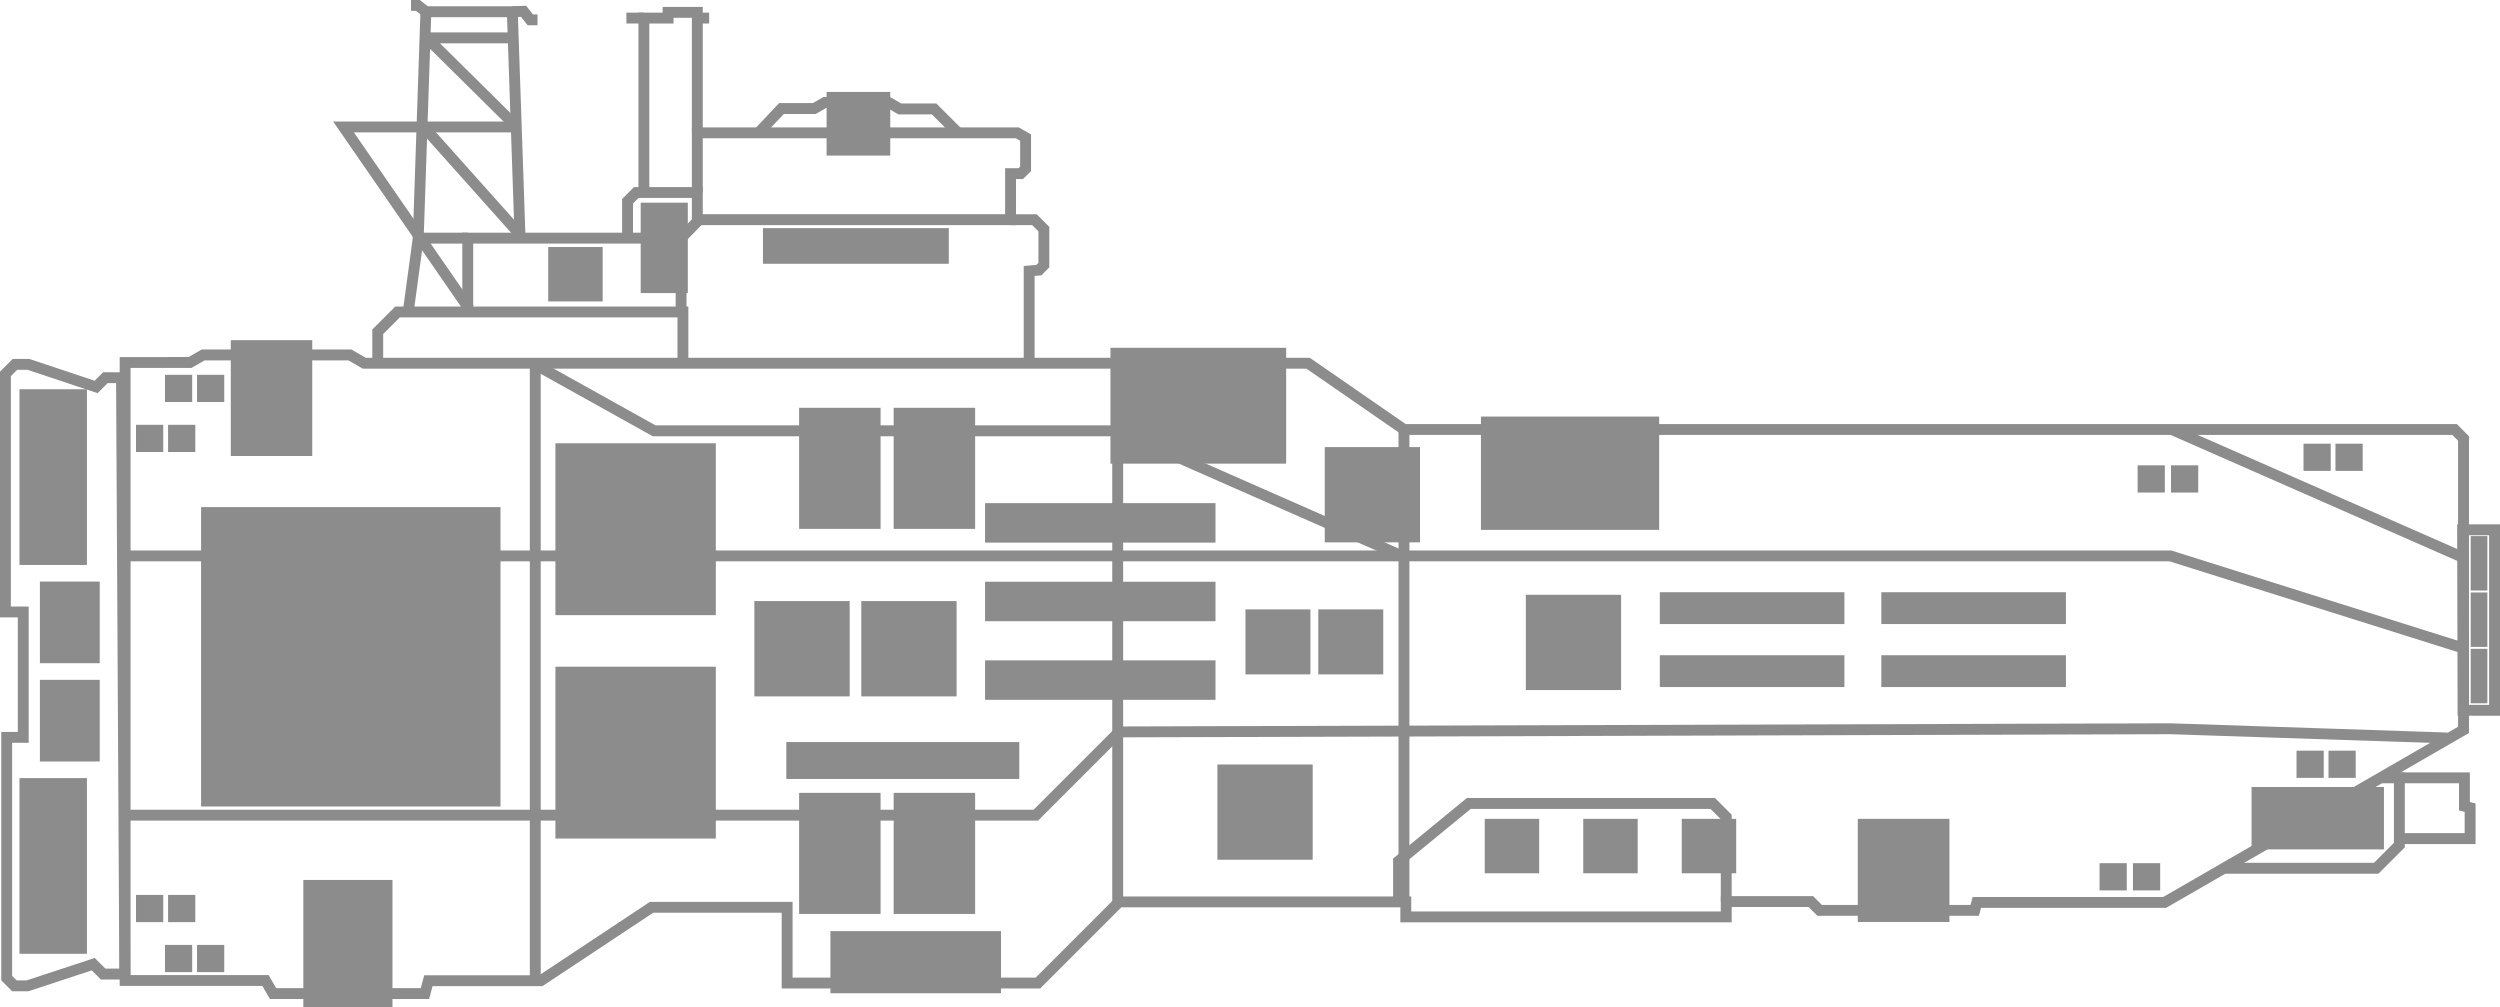 <?xml version="1.0" encoding="UTF-8" standalone="no"?>
<!-- Created with Inkscape (http://www.inkscape.org/) -->

<svg
   width="91.849mm"
   height="37.006mm"
   viewBox="0 0 91.849 37.006"
   version="1.1"
   id="svg11005"
   xml:space="preserve"
   class="ocello-dc-board"
   xmlns="http://www.w3.org/2000/svg"
   xmlns:svg="http://www.w3.org/2000/svg"><defs
     id="defs11002" /><g
     id="layer1"
     transform="translate(216.615,-38.578)" /><g
     id="frame"
     style="stroke:#8c8c8c;stroke-width:0.4;stroke-dasharray:none;stroke-opacity:1"
     transform="translate(216.615,-38.578)"><path
       style="fill:none;fill-rule:evenodd;stroke:#8c8c8c;stroke-width:0.4;stroke-linecap:butt;stroke-linejoin:miter;stroke-dasharray:none;stroke-opacity:1"
       d="m -212.018,51.896 v 22.705 h 5.157 l 0.277,0.48 h 5.581 l 0.127,-0.472 h 4.13 l 4.069,-2.697 h 4.981 v 2.783 h 9.214 l 2.982,-2.982 h 10.533 v 0.551 h 11.774 v -0.562 h 3.109 l 0.322,0.322 h 5.697 l 0.078,-0.291 h 6.901 l 10.98,-6.34 v -10.706 l -0.329,-0.329 h -38.598 l -3.522,-2.435 h -34.677 l -0.528,-0.305 h -5.392 l -0.479,0.277 z"
       id="path24722" /><path
       style="fill:none;fill-rule:evenodd;stroke:#8c8c8c;stroke-width:0.4;stroke-linecap:butt;stroke-linejoin:miter;stroke-dasharray:none;stroke-opacity:1"
       d="m -202.737,51.891 v -1.124 l 0.728,-0.728 h 10.484 v 1.852"
       id="path24724" /><path
       style="fill:none;fill-rule:evenodd;stroke:#8c8c8c;stroke-width:0.4;stroke-linecap:butt;stroke-linejoin:miter;stroke-dasharray:none;stroke-opacity:1"
       d="m -199.43,50.006 v -2.679 h 7.838 v 2.679"
       id="path24726" /><path
       style="fill:none;fill-rule:evenodd;stroke:#8c8c8c;stroke-width:0.4;stroke-linecap:butt;stroke-linejoin:miter;stroke-dasharray:none;stroke-opacity:1"
       d="m -193.559,47.311 v -1.339 l 0.322,-0.322 h 2.241 v 1.067 l -0.595,0.612"
       id="path24728" /><path
       style="fill:none;fill-rule:evenodd;stroke:#8c8c8c;stroke-width:0.4;stroke-linecap:butt;stroke-linejoin:miter;stroke-dasharray:none;stroke-opacity:1"
       d="m -190.996,45.649 v -2.191 h 11.757 l 0.304,0.175 v 1.147 l -0.177,0.177 h -0.375 v 1.692 h -11.509"
       id="path24730" /><path
       style="fill:none;fill-rule:evenodd;stroke:#8c8c8c;stroke-width:0.4;stroke-linecap:butt;stroke-linejoin:miter;stroke-dasharray:none;stroke-opacity:1"
       d="m -179.487,46.649 h 0.876 l 0.347,0.347 v 1.323 l -0.182,0.182 -0.358,0.033 v 3.39"
       id="path24732" /><path
       style="fill:none;fill-rule:evenodd;stroke:#8c8c8c;stroke-width:0.4;stroke-linecap:butt;stroke-linejoin:miter;stroke-dasharray:none;stroke-opacity:1"
       d="m -188.747,43.458 0.843,-0.893 h 1.207 l 0.386,-0.223 h 2.343 l 0.412,0.238 h 1.259 l 0.878,0.878"
       id="path24734" /><path
       style="fill:none;fill-rule:evenodd;stroke:#8c8c8c;stroke-width:0.4;stroke-linecap:butt;stroke-linejoin:miter;stroke-dasharray:none;stroke-opacity:1"
       d="m -190.996,43.458 v -4.426 h -1.074 v 0.21 h -0.889 v 6.407"
       id="path24736" /><path
       style="fill:none;fill-rule:evenodd;stroke:#8c8c8c;stroke-width:0.4;stroke-linecap:butt;stroke-linejoin:miter;stroke-dasharray:none;stroke-opacity:1"
       d="m -192.959,39.242 h -0.643"
       id="path24740" /><path
       style="fill:none;fill-rule:evenodd;stroke:#8c8c8c;stroke-width:0.4;stroke-linecap:butt;stroke-linejoin:miter;stroke-dasharray:none;stroke-opacity:1"
       d="m -190.994,39.242 h 0.433"
       id="path24742" /><path
       style="fill:none;fill-rule:evenodd;stroke:#8c8c8c;stroke-width:0.4;stroke-linecap:butt;stroke-linejoin:miter;stroke-dasharray:none;stroke-opacity:1"
       d="m -201.613,50.006 0.364,-2.679 h 1.819"
       id="path24744" /><path
       style="fill:none;fill-rule:evenodd;stroke:#8c8c8c;stroke-width:0.4;stroke-linecap:butt;stroke-linejoin:miter;stroke-dasharray:none;stroke-opacity:1"
       d="m -201.249,47.327 0.281,-8.318 h 3.175 l 0.281,8.186"
       id="path24746" /><path
       style="fill:none;fill-rule:evenodd;stroke:#8c8c8c;stroke-width:0.4;stroke-linecap:butt;stroke-linejoin:miter;stroke-dasharray:none;stroke-opacity:1"
       d="m -197.627,43.243 h -6.367 l 4.614,6.681"
       id="path24748" /><path
       style="fill:none;fill-rule:evenodd;stroke:#8c8c8c;stroke-width:0.4;stroke-linecap:butt;stroke-linejoin:miter;stroke-dasharray:none;stroke-opacity:1"
       d="m -201.108,43.168 3.597,4.027"
       id="path24750" /><path
       style="fill:none;fill-rule:evenodd;stroke:#8c8c8c;stroke-width:0.4;stroke-linecap:butt;stroke-linejoin:bevel;stroke-dasharray:none;stroke-opacity:1"
       d="m -197.76,39.969 h -3.177 l 3.309,3.274"
       id="path24752" /><path
       style="fill:none;fill-rule:evenodd;stroke:#8c8c8c;stroke-width:0.4;stroke-linecap:butt;stroke-linejoin:miter;stroke-dasharray:none;stroke-opacity:1"
       d="m -197.793,39.01 0.413,-0.017 0.248,0.314 h 0.265"
       id="path24754" /><path
       style="fill:none;fill-rule:evenodd;stroke:#8c8c8c;stroke-width:0.4;stroke-linecap:butt;stroke-linejoin:miter;stroke-dasharray:none;stroke-opacity:1"
       d="m -200.968,39.01 -0.291,-0.232 h -0.255"
       id="path24758" /><path
       style="fill:none;fill-rule:evenodd;stroke:#8c8c8c;stroke-width:0.4;stroke-linecap:butt;stroke-linejoin:miter;stroke-dasharray:none;stroke-opacity:1"
       d="M -196.949,51.891 V 74.61"
       id="path24760" /><path
       style="fill:none;fill-rule:evenodd;stroke:#8c8c8c;stroke-width:0.4;stroke-linecap:butt;stroke-linejoin:miter;stroke-dasharray:none;stroke-opacity:1"
       d="m -165.034,54.36 v 17.354"
       id="path24762" /><path
       style="fill:none;fill-rule:evenodd;stroke:#8c8c8c;stroke-width:0.4;stroke-linecap:butt;stroke-linejoin:miter;stroke-dasharray:none;stroke-opacity:1"
       d="m -153.194,71.702 v -3.109 l -0.496,-0.496 h -8.963 l -2.58,2.117 v 1.488"
       id="path24764" /><path
       style="fill:none;fill-rule:evenodd;stroke:#8c8c8c;stroke-width:0.4;stroke-linecap:butt;stroke-linejoin:miter;stroke-dasharray:none;stroke-opacity:1"
       d="m -134.921,70.478 h 5.606 l 0.852,-0.852 v -2.472 h -0.653"
       id="path24766" /><path
       style="fill:none;fill-rule:evenodd;stroke:#8c8c8c;stroke-width:0.4;stroke-linecap:butt;stroke-linejoin:miter;stroke-dasharray:none;stroke-opacity:1"
       d="m -128.463,67.155 h 2.39 v 1.042 l 0.209,0.056 v 1.135 h -2.598"
       id="path24768" /><path
       style="fill:none;fill-rule:evenodd;stroke:#8c8c8c;stroke-width:0.4;stroke-linecap:butt;stroke-linejoin:miter;stroke-dasharray:none;stroke-opacity:1"
       d="m -126.107,59.068 -10.716,-4.709"
       id="path24770" /><path
       style="fill:none;fill-rule:evenodd;stroke:#8c8c8c;stroke-width:0.4;stroke-linecap:butt;stroke-linejoin:miter;stroke-dasharray:none;stroke-opacity:1"
       d="m -126.054,62.409 -10.822,-3.407 h -75.142"
       id="path24772" /><path
       style="fill:none;fill-rule:evenodd;stroke:#8c8c8c;stroke-width:0.4;stroke-linecap:butt;stroke-linejoin:miter;stroke-dasharray:none;stroke-opacity:1"
       d="m -212.018,68.527 h 33.458 l 3.059,-3.059 38.626,-0.116 10.17,0.339"
       id="path24774" /><path
       style="fill:none;fill-rule:evenodd;stroke:#8c8c8c;stroke-width:0.4;stroke-linecap:butt;stroke-linejoin:miter;stroke-dasharray:none;stroke-opacity:1"
       d="m -196.916,51.991 4.333,2.414 h 17.033 l 10.517,4.63"
       id="path25502" /><path
       style="fill:none;fill-rule:evenodd;stroke:#8c8c8c;stroke-width:0.4;stroke-linecap:butt;stroke-linejoin:miter;stroke-dasharray:none;stroke-opacity:1"
       d="M -175.551,54.405 V 71.764"
       id="path25504" /><path
       style="fill:none;fill-rule:evenodd;stroke:#8c8c8c;stroke-width:0.4;stroke-linecap:butt;stroke-linejoin:miter;stroke-dasharray:none;stroke-opacity:1"
       d="m -212.151,52.455 h -0.593 l -0.339,0.339 -2.491,-0.83 h -0.491 l -0.351,0.351 v 8.746 h 0.655 v 4.607 h -0.608 v 8.845 l 0.284,0.284 h 0.482 l 2.414,-0.796 0.364,0.364 h 0.794 z"
       id="path25506" /><path
       style="fill:none;fill-rule:evenodd;stroke:#8c8c8c;stroke-width:0.4;stroke-linecap:butt;stroke-linejoin:miter;stroke-dasharray:none;stroke-opacity:1"
       d="m -126.14,58.043 h 1.174 v 6.631 h -1.158 z"
       id="path25508" /></g><g
     id="sockets"
     transform="translate(216.615,-38.578)"><rect
       style="fill:#8c8c8c;fill-opacity:1;stroke:none;stroke-width:0.279;stroke-dasharray:none;stroke-dashoffset:9.8;stroke-opacity:1"
       id="socket-EWnPbIZzqkmZbGt8EHAUYg"
       width="2.198"
       height="3"
       x="-215.149"
       y="59.944" /><rect
       style="fill:#8c8c8c;fill-opacity:1;stroke:none;stroke-width:0.279;stroke-dasharray:none;stroke-dashoffset:9.8;stroke-opacity:1"
       id="socket-45_I2ZEjlU-4Eauv4bbUkA"
       width="2.198"
       height="3"
       x="-215.149"
       y="63.555" /><rect
       style="fill:#8c8c8c;fill-opacity:1;stroke:none;stroke-width:0.4;stroke-dasharray:none;stroke-dashoffset:9.8;stroke-opacity:1"
       id="socket-8yrGj7whZEedgFT-HU_ByA"
       width="2.479"
       height="6.455"
       x="-215.9"
       y="67.165" /><rect
       style="fill:#8c8c8c;fill-opacity:1;stroke:none;stroke-width:0.4;stroke-dasharray:none;stroke-dashoffset:9.8;stroke-opacity:1"
       id="socket-2bQkIKOf10uU--fIp9rEWA"
       width="2.479"
       height="6.455"
       x="-215.9"
       y="52.879" /><rect
       style="fill:#8c8c8c;fill-opacity:1;stroke:none;stroke-width:0.217;stroke-dasharray:none;stroke-dashoffset:9.8;stroke-opacity:1"
       id="socket-p0r9fcxhF0SeUq61lR_Scg"
       width="1"
       height="1"
       x="-210.554"
       y="52.348" /><rect
       style="fill:#8c8c8c;fill-opacity:1;stroke:none;stroke-width:0.217;stroke-dasharray:none;stroke-dashoffset:9.8;stroke-opacity:1"
       id="socket-7GPBfYUirUiatwWCMmchoQ"
       width="1"
       height="1"
       x="-209.376"
       y="52.348" /><rect
       style="fill:#8c8c8c;fill-opacity:1;stroke:none;stroke-width:0.217;stroke-dasharray:none;stroke-dashoffset:9.8;stroke-opacity:1"
       id="socket-kBAoKIs84k6vde9b956YpQ"
       width="1"
       height="1"
       x="-211.618"
       y="54.185" /><rect
       style="fill:#8c8c8c;fill-opacity:1;stroke:none;stroke-width:0.217;stroke-dasharray:none;stroke-dashoffset:9.8;stroke-opacity:1"
       id="socket-Vju3cvVrJUOoH9ddWX6iwA"
       width="1"
       height="1"
       x="-210.44"
       y="54.185" /><rect
       style="fill:#8c8c8c;fill-opacity:1;stroke:none;stroke-width:0.217;stroke-dasharray:none;stroke-dashoffset:9.8;stroke-opacity:1"
       id="socket-0n41VQwQOEGnRTe9B59kyQ"
       width="1"
       height="1"
       x="-210.554"
       y="-74.293"
       transform="scale(1,-1)" /><rect
       style="fill:#8c8c8c;fill-opacity:1;stroke:none;stroke-width:0.217;stroke-dasharray:none;stroke-dashoffset:9.8;stroke-opacity:1"
       id="socket-UhYU3Kr7Tk-G97hGCSvSXA"
       width="1"
       height="1"
       x="-209.376"
       y="-74.293"
       transform="scale(1,-1)" /><rect
       style="fill:#8c8c8c;fill-opacity:1;stroke:none;stroke-width:0.217;stroke-dasharray:none;stroke-dashoffset:9.8;stroke-opacity:1"
       id="socket-0IVMVlMBOEOkTwENj0nDEg"
       width="1"
       height="1"
       x="-211.618"
       y="-72.457"
       transform="scale(1,-1)" /><rect
       style="fill:#8c8c8c;fill-opacity:1;stroke:none;stroke-width:0.217;stroke-dasharray:none;stroke-dashoffset:9.8;stroke-opacity:1"
       id="socket-_Ktyu5fGSEu5b4MTRqFXow"
       width="1"
       height="1"
       x="-210.44"
       y="-72.457"
       transform="scale(1,-1)" /><rect
       style="fill:#8c8c8c;fill-opacity:1;stroke:none;stroke-width:0.4;stroke-dasharray:none;stroke-dashoffset:9.8;stroke-opacity:1"
       id="socket-Gpm2KFKPCU-0ECKr0YsJAw"
       width="2.993"
       height="4.256"
       x="-208.136"
       y="51.075" /><rect
       style="fill:#8c8c8c;fill-opacity:1;stroke:none;stroke-width:0.372;stroke-dasharray:none;stroke-dashoffset:9.8;stroke-opacity:1"
       id="socket--XwaOMN6eUSsztvywrmXVQ"
       width="11"
       height="11"
       x="-209.227"
       y="57.209" /><rect
       style="fill:#8c8c8c;fill-opacity:1;stroke:none;stroke-width:0.4;stroke-dasharray:none;stroke-dashoffset:9.8;stroke-opacity:1"
       id="socket--lwFeyvDUECyC-AuVfATog"
       width="3.274"
       height="4.677"
       x="-205.47"
       y="70.907" /><rect
       style="fill:#8c8c8c;fill-opacity:1;stroke:none;stroke-width:0.415;stroke-dasharray:none;stroke-dashoffset:9.8;stroke-opacity:1"
       id="socket-73x1IW-ccUSI_0bIcWMFPw"
       width="2"
       height="2"
       x="-196.474"
       y="47.653" /><rect
       style="fill:#8c8c8c;fill-opacity:1;stroke:none;stroke-width:0.348;stroke-dasharray:none;stroke-dashoffset:9.8;stroke-opacity:1"
       id="socket-wkgH1iLu0U2qCUQfL56Odw"
       width="1.731"
       height="3.321"
       x="-193.076"
       y="46.024" /><rect
       style="fill:#8c8c8c;fill-opacity:1;stroke:none;stroke-width:0.4;stroke-dasharray:none;stroke-dashoffset:9.8;stroke-opacity:1"
       id="socket-rI5k7ytZH0S7yQLZnFB_nQ"
       width="2.339"
       height="2.339"
       x="-186.247"
       y="41.955" /><rect
       style="fill:#8c8c8c;fill-opacity:1;stroke:none;stroke-width:0.4;stroke-dasharray:none;stroke-dashoffset:9.8;stroke-opacity:1"
       id="socket-GXIxYPfk8E2cbQnK0U1QNw"
       width="6.829"
       height="1.31"
       x="-188.585"
       y="46.959" /><rect
       style="fill:#8c8c8c;fill-opacity:1;stroke:none;stroke-width:0.4;stroke-dasharray:none;stroke-dashoffset:9.8;stroke-opacity:1"
       id="socket-hjHxzsG5iUCkaG0eGd52bA"
       width="5.893"
       height="6.314"
       x="-196.209"
       y="54.864" /><rect
       style="fill:#8c8c8c;fill-opacity:1;stroke:none;stroke-width:0.4;stroke-dasharray:none;stroke-dashoffset:9.8;stroke-opacity:1"
       id="socket-Fp6_NyEq1E-ZGeZxM9kjUg"
       width="5.893"
       height="6.314"
       x="-196.209"
       y="63.072" /><rect
       style="fill:#8c8c8c;fill-opacity:1;stroke:none;stroke-width:0.488;stroke-dasharray:none;stroke-dashoffset:9.8;stroke-opacity:1"
       id="socket-i8_0AKPCx0uyIBndg2jabg"
       width="2.993"
       height="4.449"
       x="-187.256"
       y="53.56" /><rect
       style="fill:#8c8c8c;fill-opacity:1;stroke:none;stroke-width:0.488;stroke-dasharray:none;stroke-dashoffset:9.8;stroke-opacity:1"
       id="socket-LyPjFjeVpkefhFXfze5Khg"
       width="2.993"
       height="4.449"
       x="-183.782"
       y="53.56" /><rect
       style="fill:#8c8c8c;fill-opacity:1;stroke:none;stroke-width:0.488;stroke-dasharray:none;stroke-dashoffset:9.8;stroke-opacity:1"
       id="socket-Vd_auPJA10y9I2baYErOSg"
       width="2.993"
       height="4.449"
       x="-187.256"
       y="67.707" /><rect
       style="fill:#8c8c8c;fill-opacity:1;stroke:none;stroke-width:0.488;stroke-dasharray:none;stroke-dashoffset:9.8;stroke-opacity:1"
       id="socket-HOerTUD4SkiGspjQk_aVwg"
       width="2.993"
       height="4.449"
       x="-183.782"
       y="67.707" /><rect
       style="fill:#8c8c8c;fill-opacity:1;stroke:none;stroke-width:0.405;stroke-dasharray:none;stroke-dashoffset:9.8;stroke-opacity:1"
       id="socket-o78jebL2nkezXdHJ6xA3WA"
       width="3.502"
       height="3.502"
       x="-188.9"
       y="60.661" /><rect
       style="fill:#8c8c8c;fill-opacity:1;stroke:none;stroke-width:0.405;stroke-dasharray:none;stroke-dashoffset:9.8;stroke-opacity:1"
       id="socket-4v5e01-gEUiTNnQJevNpGg"
       width="3.502"
       height="3.502"
       x="-184.972"
       y="60.661" /><rect
       style="fill:#8c8c8c;fill-opacity:1;stroke:none;stroke-width:0.4;stroke-dasharray:none;stroke-dashoffset:9.8;stroke-opacity:1"
       id="socket-viC38BuOaEuyTlVDRdF0gg"
       width="8.559"
       height="1.356"
       x="-187.726"
       y="65.841" /><rect
       style="fill:#8c8c8c;fill-opacity:1;stroke:none;stroke-width:0.334;stroke-dasharray:none;stroke-dashoffset:9.8;stroke-opacity:1"
       id="socket-60X-7VSlxUq6Qas-KwszMA"
       width="6.267"
       height="2.282"
       x="-186.106"
       y="72.787" /><rect
       style="fill:#8c8c8c;fill-opacity:1;stroke:none;stroke-width:0.4;stroke-dasharray:none;stroke-dashoffset:9.8;stroke-opacity:1"
       id="socket-foWiXJZCEEKQx0LmO1IMnw"
       width="8.466"
       height="1.45"
       x="-180.424"
       y="62.839" /><rect
       style="fill:#8c8c8c;fill-opacity:1;stroke:none;stroke-width:0.4;stroke-dasharray:none;stroke-dashoffset:9.8;stroke-opacity:1"
       id="socket-bzRgWNrBdE6BjUaGy8G1tg"
       width="8.466"
       height="1.45"
       x="-180.424"
       y="59.951" /><rect
       style="fill:#8c8c8c;fill-opacity:1;stroke:none;stroke-width:0.4;stroke-dasharray:none;stroke-dashoffset:9.8;stroke-opacity:1"
       id="socket-4NKBOsswyUGpVA-YP-T5ng"
       width="8.466"
       height="1.45"
       x="-180.424"
       y="57.063" /><rect
       style="fill:#8c8c8c;fill-opacity:1;stroke:none;stroke-width:0.4;stroke-dasharray:none;stroke-dashoffset:9.8;stroke-opacity:1"
       id="socket-lQ7GplJ1ikW0K_QhXK7GvA"
       width="6.455"
       height="4.256"
       x="-175.817"
       y="51.356" /><rect
       style="fill:#8c8c8c;fill-opacity:1;stroke:none;stroke-width:0.382;stroke-dasharray:none;stroke-dashoffset:9.8;stroke-opacity:1"
       id="socket-c2zMLaokmU6GUJMYfS3N_Q"
       width="3.5"
       height="3.5"
       x="-167.944"
       y="55.004" /><rect
       style="fill:#8c8c8c;fill-opacity:1;stroke:none;stroke-width:0.571;stroke-dasharray:none;stroke-dashoffset:9.8;stroke-opacity:1"
       id="socket-t3_3a8clbky2DQa0g_ODgg"
       width="3.5"
       height="3.5"
       x="-160.556"
       y="60.43" /><rect
       style="fill:#8c8c8c;fill-opacity:1;stroke:none;stroke-width:0.381;stroke-dasharray:none;stroke-dashoffset:9.8;stroke-opacity:1"
       id="socket-26mxVeOdd0SB5ZSaG_hJ0w"
       width="3.5"
       height="3.5"
       x="-171.888"
       y="66.665" /><rect
       style="fill:#8c8c8c;fill-opacity:1;stroke:none;stroke-width:0.4;stroke-dasharray:none;stroke-dashoffset:9.8;stroke-opacity:1"
       id="socket-iJzzxinSN0uJIjrt9M3aGA"
       width="6.548"
       height="4.163"
       x="-162.206"
       y="53.882" /><rect
       style="fill:#8c8c8c;fill-opacity:1;stroke:none;stroke-width:0.372;stroke-dasharray:none;stroke-dashoffset:9.8;stroke-opacity:1"
       id="socket-LNhnTOaflUaLPxvcpEctGg"
       width="2"
       height="2"
       x="-162.066"
       y="68.662" /><rect
       style="fill:#8c8c8c;fill-opacity:1;stroke:none;stroke-width:0.372;stroke-dasharray:none;stroke-dashoffset:9.8;stroke-opacity:1"
       id="socket-yPVEWDqw0EOqF2I5_u-ETA"
       width="2"
       height="2"
       x="-158.447"
       y="68.662" /><rect
       style="fill:#8c8c8c;fill-opacity:1;stroke:none;stroke-width:0.372;stroke-dasharray:none;stroke-dashoffset:9.8;stroke-opacity:1"
       id="socket-FDuYw4ygU0ik6wQg6rW2Qg"
       width="2"
       height="2"
       x="-154.828"
       y="68.662" /><rect
       style="fill:#8c8c8c;fill-opacity:1;stroke:none;stroke-width:0.3;stroke-dasharray:none;stroke-dashoffset:9.8;stroke-opacity:1"
       id="socket-xe7LNTrStUuS8PMCn6KYsQ"
       width="2.387"
       height="2.387"
       x="-170.857"
       y="60.967" /><rect
       style="fill:#8c8c8c;fill-opacity:1;stroke:none;stroke-width:0.3;stroke-dasharray:none;stroke-dashoffset:9.8;stroke-opacity:1"
       id="socket-mP5XoHZ3Wk-DsFk3YLAxzg"
       width="2.387"
       height="2.387"
       x="-168.182"
       y="60.967" /><rect
       style="fill:#8c8c8c;fill-opacity:1;stroke:none;stroke-width:0.4;stroke-dasharray:none;stroke-dashoffset:9.8;stroke-opacity:1"
       id="socket-0J9pyeFp6U6KMEAXiuNHHw"
       width="3.368"
       height="3.789"
       x="-148.361"
       y="68.662" /><rect
       style="fill:#8c8c8c;fill-opacity:1;stroke:none;stroke-width:0.374;stroke-dasharray:none;stroke-dashoffset:9.8;stroke-opacity:1"
       id="socket-SBEbq2gBMk2zIWAfTJ5uJA"
       width="4.864"
       height="2.292"
       x="-133.894"
       y="67.492" /><rect
       style="fill:#8c8c8c;fill-opacity:1;stroke:none;stroke-width:0.238;stroke-dasharray:none;stroke-dashoffset:9.8;stroke-opacity:1"
       id="socket-6AxlMFWgFEex8VI4Ug3H0w"
       width="1"
       height="1"
       x="-138.08"
       y="55.674" /><rect
       style="fill:#8c8c8c;fill-opacity:1;stroke:none;stroke-width:0.238;stroke-dasharray:none;stroke-dashoffset:9.8;stroke-opacity:1"
       id="socket-TfUw0tOCr0WD0_raXPTfhA"
       width="1"
       height="1"
       x="-136.853"
       y="55.674" /><rect
       style="fill:#8c8c8c;fill-opacity:1;stroke:none;stroke-width:0.238;stroke-dasharray:none;stroke-dashoffset:9.8;stroke-opacity:1"
       id="socket-LWLNkPtGC0qbSmOqgBn0cA"
       width="1"
       height="1"
       x="-139.478"
       y="70.291" /><rect
       style="fill:#8c8c8c;fill-opacity:1;stroke:none;stroke-width:0.238;stroke-dasharray:none;stroke-dashoffset:9.8;stroke-opacity:1"
       id="socket-5zDHDm6KHEyHZRCyHfCjkA"
       width="1"
       height="1"
       x="-138.251"
       y="70.291" /><rect
       style="fill:#8c8c8c;fill-opacity:1;stroke:none;stroke-width:0.238;stroke-dasharray:none;stroke-dashoffset:9.8;stroke-opacity:1"
       id="socket-WHsKhxIdf0y-hp3aTGpUbw"
       width="1"
       height="1"
       x="-131.985"
       y="54.879" /><rect
       style="fill:#8c8c8c;fill-opacity:1;stroke:none;stroke-width:0.238;stroke-dasharray:none;stroke-dashoffset:9.8;stroke-opacity:1"
       id="socket-KBEJgJK9C0KeTnEl61nKCw"
       width="1"
       height="1"
       x="-130.811"
       y="54.879" /><rect
       style="fill:#8c8c8c;fill-opacity:1;stroke:none;stroke-width:0.238;stroke-dasharray:none;stroke-dashoffset:9.8;stroke-opacity:1"
       id="socket-Lr_TDqQgiEKXuuPPrlsufg"
       width="1"
       height="1"
       x="-132.242"
       y="66.157" /><rect
       style="fill:#8c8c8c;fill-opacity:1;stroke:none;stroke-width:0.238;stroke-dasharray:none;stroke-dashoffset:9.8;stroke-opacity:1"
       id="socket-Uw4pYCPQbU2ikZAnxfv2tA"
       width="1"
       height="1"
       x="-131.067"
       y="66.157" /><rect
       style="fill:#8c8c8c;fill-opacity:1;stroke:none;stroke-width:0.4;stroke-dasharray:none;stroke-dashoffset:9.8;stroke-opacity:1"
       id="socket-S03aWjfX90epbCcytu9_xw"
       width="6.782"
       height="1.169"
       x="-155.634"
       y="60.336" /><rect
       style="fill:#8c8c8c;fill-opacity:1;stroke:none;stroke-width:0.4;stroke-dasharray:none;stroke-dashoffset:9.8;stroke-opacity:1"
       id="socket-q5iHLt9VEU-166x4NJmr4Q"
       width="6.782"
       height="1.169"
       x="-147.496"
       y="60.336" /><rect
       style="fill:#8c8c8c;fill-opacity:1;stroke:none;stroke-width:0.4;stroke-dasharray:none;stroke-dashoffset:9.8;stroke-opacity:1"
       id="socket-aImgD6jcq0GZXRi5MmyeWw"
       width="6.782"
       height="1.169"
       x="-155.634"
       y="62.651" /><rect
       style="fill:#8c8c8c;fill-opacity:1;stroke:none;stroke-width:0.4;stroke-dasharray:none;stroke-dashoffset:9.8;stroke-opacity:1"
       id="socket-vXXZA02qQEyreCSFbtLJOA"
       width="6.782"
       height="1.169"
       x="-147.496"
       y="62.651" /><rect
       style="fill:#8c8c8c;fill-opacity:1;stroke:none;stroke-width:0.331;stroke-dasharray:none;stroke-dashoffset:9.8;stroke-opacity:1"
       id="socket-q-1z9Crbj0C_rWFVIQKWfQ"
       width="0.612"
       height="2"
       x="-125.842"
       y="58.274" /><rect
       style="fill:#8c8c8c;fill-opacity:1;stroke:none;stroke-width:0.331;stroke-dasharray:none;stroke-dashoffset:9.8;stroke-opacity:1"
       id="socket-oAoZAf9Yb0K3pwZ0lmllNA"
       width="0.612"
       height="2"
       x="-125.842"
       y="60.345" /><rect
       style="fill:#8c8c8c;fill-opacity:1;stroke:none;stroke-width:0.331;stroke-dasharray:none;stroke-dashoffset:9.8;stroke-opacity:1"
       id="socket-A5O1bhDSdUiKabXQLz3nEg"
       width="0.612"
       height="2"
       x="-125.842"
       y="62.416" /></g></svg>
